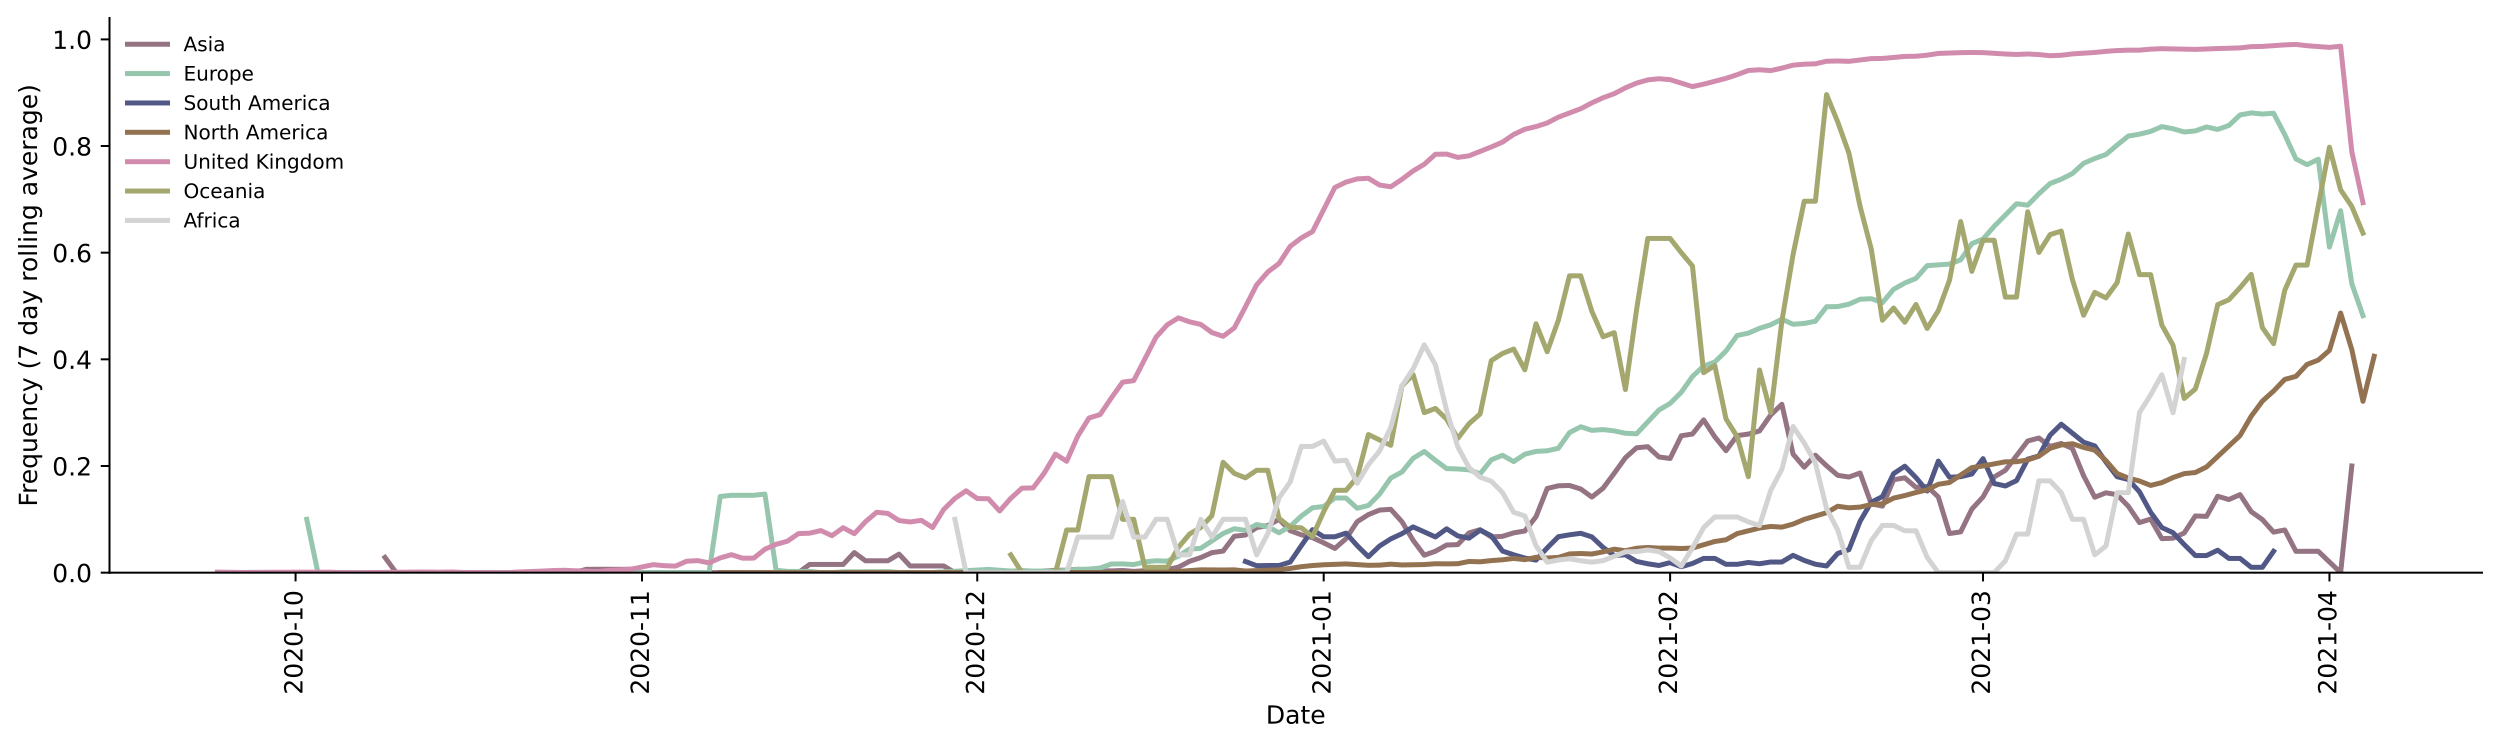 <?xml version="1.0" encoding="utf-8" standalone="no"?>
<!DOCTYPE svg PUBLIC "-//W3C//DTD SVG 1.1//EN"
  "http://www.w3.org/Graphics/SVG/1.1/DTD/svg11.dtd">
<!-- Created with matplotlib (https://matplotlib.org/) -->
<svg height="298.621pt" version="1.1" viewBox="0 0 999.581 298.621" width="999.581pt" xmlns="http://www.w3.org/2000/svg" xmlns:xlink="http://www.w3.org/1999/xlink">
 <defs>
  <style type="text/css">*{stroke-linecap:butt;stroke-linejoin:round;}</style>
 </defs>
 <g id="figure_1">
  <g id="patch_1">
   <path d="M 0 298.621 
L 999.581 298.621 
L 999.581 0 
L 0 0 
z
" style="fill:#ffffff;"/>
  </g>
  <g id="axes_1">
   <g id="patch_2">
    <path d="M 43.781 228.96 
L 992.381 228.96 
L 992.381 7.2 
L 43.781 7.2 
z
" style="fill:#ffffff;"/>
   </g>
   <g id="matplotlib.axis_1">
    <g id="xtick_1">
     <g id="line2d_1">
      <defs>
       <path d="M 0 0 
L 0 3.5 
" id="ma8a5563470" style="stroke:#000000;stroke-width:0.8;"/>
      </defs>
      <g>
       <use style="stroke:#000000;stroke-width:0.8;" x="118.177" xlink:href="#ma8a5563470" y="228.96"/>
      </g>
     </g>
     <g id="text_1">
      <!-- 2020-10 -->
      <g transform="translate(120.936 277.743)rotate(-90)scale(0.1 -0.1)">
       <defs>
        <path d="M 19.188 8.297 
L 53.609 8.297 
L 53.609 0 
L 7.328 0 
L 7.328 8.297 
Q 12.938 14.109 22.625 23.891 
Q 32.328 33.688 34.812 36.531 
Q 39.547 41.844 41.422 45.531 
Q 43.312 49.219 43.312 52.781 
Q 43.312 58.594 39.234 62.25 
Q 35.156 65.922 28.609 65.922 
Q 23.969 65.922 18.812 64.312 
Q 13.672 62.703 7.812 59.422 
L 7.812 69.391 
Q 13.766 71.781 18.938 73 
Q 24.125 74.219 28.422 74.219 
Q 39.75 74.219 46.484 68.547 
Q 53.219 62.891 53.219 53.422 
Q 53.219 48.922 51.531 44.891 
Q 49.859 40.875 45.406 35.406 
Q 44.188 33.984 37.641 27.219 
Q 31.109 20.453 19.188 8.297 
z
" id="DejaVuSans-50"/>
        <path d="M 31.781 66.406 
Q 24.172 66.406 20.328 58.906 
Q 16.5 51.422 16.5 36.375 
Q 16.5 21.391 20.328 13.891 
Q 24.172 6.391 31.781 6.391 
Q 39.453 6.391 43.281 13.891 
Q 47.125 21.391 47.125 36.375 
Q 47.125 51.422 43.281 58.906 
Q 39.453 66.406 31.781 66.406 
z
M 31.781 74.219 
Q 44.047 74.219 50.516 64.516 
Q 56.984 54.828 56.984 36.375 
Q 56.984 17.969 50.516 8.266 
Q 44.047 -1.422 31.781 -1.422 
Q 19.531 -1.422 13.062 8.266 
Q 6.594 17.969 6.594 36.375 
Q 6.594 54.828 13.062 64.516 
Q 19.531 74.219 31.781 74.219 
z
" id="DejaVuSans-48"/>
        <path d="M 4.891 31.391 
L 31.203 31.391 
L 31.203 23.391 
L 4.891 23.391 
z
" id="DejaVuSans-45"/>
        <path d="M 12.406 8.297 
L 28.516 8.297 
L 28.516 63.922 
L 10.984 60.406 
L 10.984 69.391 
L 28.422 72.906 
L 38.281 72.906 
L 38.281 8.297 
L 54.391 8.297 
L 54.391 0 
L 12.406 0 
z
" id="DejaVuSans-49"/>
       </defs>
       <use xlink:href="#DejaVuSans-50"/>
       <use x="63.623" xlink:href="#DejaVuSans-48"/>
       <use x="127.246" xlink:href="#DejaVuSans-50"/>
       <use x="190.869" xlink:href="#DejaVuSans-48"/>
       <use x="254.492" xlink:href="#DejaVuSans-45"/>
       <use x="290.576" xlink:href="#DejaVuSans-49"/>
       <use x="354.199" xlink:href="#DejaVuSans-48"/>
      </g>
     </g>
    </g>
    <g id="xtick_2">
     <g id="line2d_2">
      <g>
       <use style="stroke:#000000;stroke-width:0.8;" x="256.691" xlink:href="#ma8a5563470" y="228.96"/>
      </g>
     </g>
     <g id="text_2">
      <!-- 2020-11 -->
      <g transform="translate(259.451 277.743)rotate(-90)scale(0.1 -0.1)">
       <use xlink:href="#DejaVuSans-50"/>
       <use x="63.623" xlink:href="#DejaVuSans-48"/>
       <use x="127.246" xlink:href="#DejaVuSans-50"/>
       <use x="190.869" xlink:href="#DejaVuSans-48"/>
       <use x="254.492" xlink:href="#DejaVuSans-45"/>
       <use x="290.576" xlink:href="#DejaVuSans-49"/>
       <use x="354.199" xlink:href="#DejaVuSans-49"/>
      </g>
     </g>
    </g>
    <g id="xtick_3">
     <g id="line2d_3">
      <g>
       <use style="stroke:#000000;stroke-width:0.8;" x="390.737" xlink:href="#ma8a5563470" y="228.96"/>
      </g>
     </g>
     <g id="text_3">
      <!-- 2020-12 -->
      <g transform="translate(393.497 277.743)rotate(-90)scale(0.1 -0.1)">
       <use xlink:href="#DejaVuSans-50"/>
       <use x="63.623" xlink:href="#DejaVuSans-48"/>
       <use x="127.246" xlink:href="#DejaVuSans-50"/>
       <use x="190.869" xlink:href="#DejaVuSans-48"/>
       <use x="254.492" xlink:href="#DejaVuSans-45"/>
       <use x="290.576" xlink:href="#DejaVuSans-49"/>
       <use x="354.199" xlink:href="#DejaVuSans-50"/>
      </g>
     </g>
    </g>
    <g id="xtick_4">
     <g id="line2d_4">
      <g>
       <use style="stroke:#000000;stroke-width:0.8;" x="529.252" xlink:href="#ma8a5563470" y="228.96"/>
      </g>
     </g>
     <g id="text_4">
      <!-- 2021-01 -->
      <g transform="translate(532.011 277.743)rotate(-90)scale(0.1 -0.1)">
       <use xlink:href="#DejaVuSans-50"/>
       <use x="63.623" xlink:href="#DejaVuSans-48"/>
       <use x="127.246" xlink:href="#DejaVuSans-50"/>
       <use x="190.869" xlink:href="#DejaVuSans-49"/>
       <use x="254.492" xlink:href="#DejaVuSans-45"/>
       <use x="290.576" xlink:href="#DejaVuSans-48"/>
       <use x="354.199" xlink:href="#DejaVuSans-49"/>
      </g>
     </g>
    </g>
    <g id="xtick_5">
     <g id="line2d_5">
      <g>
       <use style="stroke:#000000;stroke-width:0.8;" x="667.766" xlink:href="#ma8a5563470" y="228.96"/>
      </g>
     </g>
     <g id="text_5">
      <!-- 2021-02 -->
      <g transform="translate(670.526 277.743)rotate(-90)scale(0.1 -0.1)">
       <use xlink:href="#DejaVuSans-50"/>
       <use x="63.623" xlink:href="#DejaVuSans-48"/>
       <use x="127.246" xlink:href="#DejaVuSans-50"/>
       <use x="190.869" xlink:href="#DejaVuSans-49"/>
       <use x="254.492" xlink:href="#DejaVuSans-45"/>
       <use x="290.576" xlink:href="#DejaVuSans-48"/>
       <use x="354.199" xlink:href="#DejaVuSans-50"/>
      </g>
     </g>
    </g>
    <g id="xtick_6">
     <g id="line2d_6">
      <g>
       <use style="stroke:#000000;stroke-width:0.8;" x="792.876" xlink:href="#ma8a5563470" y="228.96"/>
      </g>
     </g>
     <g id="text_6">
      <!-- 2021-03 -->
      <g transform="translate(795.635 277.743)rotate(-90)scale(0.1 -0.1)">
       <defs>
        <path d="M 40.578 39.312 
Q 47.656 37.797 51.625 33 
Q 55.609 28.219 55.609 21.188 
Q 55.609 10.406 48.188 4.484 
Q 40.766 -1.422 27.094 -1.422 
Q 22.516 -1.422 17.656 -0.516 
Q 12.797 0.391 7.625 2.203 
L 7.625 11.719 
Q 11.719 9.328 16.594 8.109 
Q 21.484 6.891 26.812 6.891 
Q 36.078 6.891 40.938 10.547 
Q 45.797 14.203 45.797 21.188 
Q 45.797 27.641 41.281 31.266 
Q 36.766 34.906 28.719 34.906 
L 20.219 34.906 
L 20.219 43.016 
L 29.109 43.016 
Q 36.375 43.016 40.234 45.922 
Q 44.094 48.828 44.094 54.297 
Q 44.094 59.906 40.109 62.906 
Q 36.141 65.922 28.719 65.922 
Q 24.656 65.922 20.016 65.031 
Q 15.375 64.156 9.812 62.312 
L 9.812 71.094 
Q 15.438 72.656 20.344 73.438 
Q 25.25 74.219 29.594 74.219 
Q 40.828 74.219 47.359 69.109 
Q 53.906 64.016 53.906 55.328 
Q 53.906 49.266 50.438 45.094 
Q 46.969 40.922 40.578 39.312 
z
" id="DejaVuSans-51"/>
       </defs>
       <use xlink:href="#DejaVuSans-50"/>
       <use x="63.623" xlink:href="#DejaVuSans-48"/>
       <use x="127.246" xlink:href="#DejaVuSans-50"/>
       <use x="190.869" xlink:href="#DejaVuSans-49"/>
       <use x="254.492" xlink:href="#DejaVuSans-45"/>
       <use x="290.576" xlink:href="#DejaVuSans-48"/>
       <use x="354.199" xlink:href="#DejaVuSans-51"/>
      </g>
     </g>
    </g>
    <g id="xtick_7">
     <g id="line2d_7">
      <g>
       <use style="stroke:#000000;stroke-width:0.8;" x="931.39" xlink:href="#ma8a5563470" y="228.96"/>
      </g>
     </g>
     <g id="text_7">
      <!-- 2021-04 -->
      <g transform="translate(934.15 277.743)rotate(-90)scale(0.1 -0.1)">
       <defs>
        <path d="M 37.797 64.312 
L 12.891 25.391 
L 37.797 25.391 
z
M 35.203 72.906 
L 47.609 72.906 
L 47.609 25.391 
L 58.016 25.391 
L 58.016 17.188 
L 47.609 17.188 
L 47.609 0 
L 37.797 0 
L 37.797 17.188 
L 4.891 17.188 
L 4.891 26.703 
z
" id="DejaVuSans-52"/>
       </defs>
       <use xlink:href="#DejaVuSans-50"/>
       <use x="63.623" xlink:href="#DejaVuSans-48"/>
       <use x="127.246" xlink:href="#DejaVuSans-50"/>
       <use x="190.869" xlink:href="#DejaVuSans-49"/>
       <use x="254.492" xlink:href="#DejaVuSans-45"/>
       <use x="290.576" xlink:href="#DejaVuSans-48"/>
       <use x="354.199" xlink:href="#DejaVuSans-52"/>
      </g>
     </g>
    </g>
    <g id="text_8">
     <!-- Date -->
     <g transform="translate(506.13 289.341)scale(0.1 -0.1)">
      <defs>
       <path d="M 19.672 64.797 
L 19.672 8.109 
L 31.594 8.109 
Q 46.688 8.109 53.688 14.938 
Q 60.688 21.781 60.688 36.531 
Q 60.688 51.172 53.688 57.984 
Q 46.688 64.797 31.594 64.797 
z
M 9.812 72.906 
L 30.078 72.906 
Q 51.266 72.906 61.172 64.094 
Q 71.094 55.281 71.094 36.531 
Q 71.094 17.672 61.125 8.828 
Q 51.172 0 30.078 0 
L 9.812 0 
z
" id="DejaVuSans-68"/>
       <path d="M 34.281 27.484 
Q 23.391 27.484 19.188 25 
Q 14.984 22.516 14.984 16.5 
Q 14.984 11.719 18.141 8.906 
Q 21.297 6.109 26.703 6.109 
Q 34.188 6.109 38.703 11.406 
Q 43.219 16.703 43.219 25.484 
L 43.219 27.484 
z
M 52.203 31.203 
L 52.203 0 
L 43.219 0 
L 43.219 8.297 
Q 40.141 3.328 35.547 0.953 
Q 30.953 -1.422 24.312 -1.422 
Q 15.922 -1.422 10.953 3.297 
Q 6 8.016 6 15.922 
Q 6 25.141 12.172 29.828 
Q 18.359 34.516 30.609 34.516 
L 43.219 34.516 
L 43.219 35.406 
Q 43.219 41.609 39.141 45 
Q 35.062 48.391 27.688 48.391 
Q 23 48.391 18.547 47.266 
Q 14.109 46.141 10.016 43.891 
L 10.016 52.203 
Q 14.938 54.109 19.578 55.047 
Q 24.219 56 28.609 56 
Q 40.484 56 46.344 49.844 
Q 52.203 43.703 52.203 31.203 
z
" id="DejaVuSans-97"/>
       <path d="M 18.312 70.219 
L 18.312 54.688 
L 36.812 54.688 
L 36.812 47.703 
L 18.312 47.703 
L 18.312 18.016 
Q 18.312 11.328 20.141 9.422 
Q 21.969 7.516 27.594 7.516 
L 36.812 7.516 
L 36.812 0 
L 27.594 0 
Q 17.188 0 13.234 3.875 
Q 9.281 7.766 9.281 18.016 
L 9.281 47.703 
L 2.688 47.703 
L 2.688 54.688 
L 9.281 54.688 
L 9.281 70.219 
z
" id="DejaVuSans-116"/>
       <path d="M 56.203 29.594 
L 56.203 25.203 
L 14.891 25.203 
Q 15.484 15.922 20.484 11.062 
Q 25.484 6.203 34.422 6.203 
Q 39.594 6.203 44.453 7.469 
Q 49.312 8.734 54.109 11.281 
L 54.109 2.781 
Q 49.266 0.734 44.188 -0.344 
Q 39.109 -1.422 33.891 -1.422 
Q 20.797 -1.422 13.156 6.188 
Q 5.516 13.812 5.516 26.812 
Q 5.516 40.234 12.766 48.109 
Q 20.016 56 32.328 56 
Q 43.359 56 49.781 48.891 
Q 56.203 41.797 56.203 29.594 
z
M 47.219 32.234 
Q 47.125 39.594 43.094 43.984 
Q 39.062 48.391 32.422 48.391 
Q 24.906 48.391 20.391 44.141 
Q 15.875 39.891 15.188 32.172 
z
" id="DejaVuSans-101"/>
      </defs>
      <use xlink:href="#DejaVuSans-68"/>
      <use x="77.002" xlink:href="#DejaVuSans-97"/>
      <use x="138.281" xlink:href="#DejaVuSans-116"/>
      <use x="177.49" xlink:href="#DejaVuSans-101"/>
     </g>
    </g>
   </g>
   <g id="matplotlib.axis_2">
    <g id="ytick_1">
     <g id="line2d_8">
      <defs>
       <path d="M 0 0 
L -3.5 0 
" id="md18bfffd94" style="stroke:#000000;stroke-width:0.8;"/>
      </defs>
      <g>
       <use style="stroke:#000000;stroke-width:0.8;" x="43.781" xlink:href="#md18bfffd94" y="228.96"/>
      </g>
     </g>
     <g id="text_9">
      <!-- 0.0 -->
      <g transform="translate(20.878 232.759)scale(0.1 -0.1)">
       <defs>
        <path d="M 10.688 12.406 
L 21 12.406 
L 21 0 
L 10.688 0 
z
" id="DejaVuSans-46"/>
       </defs>
       <use xlink:href="#DejaVuSans-48"/>
       <use x="63.623" xlink:href="#DejaVuSans-46"/>
       <use x="95.41" xlink:href="#DejaVuSans-48"/>
      </g>
     </g>
    </g>
    <g id="ytick_2">
     <g id="line2d_9">
      <g>
       <use style="stroke:#000000;stroke-width:0.8;" x="43.781" xlink:href="#md18bfffd94" y="186.316"/>
      </g>
     </g>
     <g id="text_10">
      <!-- 0.2 -->
      <g transform="translate(20.878 190.115)scale(0.1 -0.1)">
       <use xlink:href="#DejaVuSans-48"/>
       <use x="63.623" xlink:href="#DejaVuSans-46"/>
       <use x="95.41" xlink:href="#DejaVuSans-50"/>
      </g>
     </g>
    </g>
    <g id="ytick_3">
     <g id="line2d_10">
      <g>
       <use style="stroke:#000000;stroke-width:0.8;" x="43.781" xlink:href="#md18bfffd94" y="143.672"/>
      </g>
     </g>
     <g id="text_11">
      <!-- 0.4 -->
      <g transform="translate(20.878 147.471)scale(0.1 -0.1)">
       <use xlink:href="#DejaVuSans-48"/>
       <use x="63.623" xlink:href="#DejaVuSans-46"/>
       <use x="95.41" xlink:href="#DejaVuSans-52"/>
      </g>
     </g>
    </g>
    <g id="ytick_4">
     <g id="line2d_11">
      <g>
       <use style="stroke:#000000;stroke-width:0.8;" x="43.781" xlink:href="#md18bfffd94" y="101.028"/>
      </g>
     </g>
     <g id="text_12">
      <!-- 0.6 -->
      <g transform="translate(20.878 104.828)scale(0.1 -0.1)">
       <defs>
        <path d="M 33.016 40.375 
Q 26.375 40.375 22.484 35.828 
Q 18.609 31.297 18.609 23.391 
Q 18.609 15.531 22.484 10.953 
Q 26.375 6.391 33.016 6.391 
Q 39.656 6.391 43.531 10.953 
Q 47.406 15.531 47.406 23.391 
Q 47.406 31.297 43.531 35.828 
Q 39.656 40.375 33.016 40.375 
z
M 52.594 71.297 
L 52.594 62.312 
Q 48.875 64.062 45.094 64.984 
Q 41.312 65.922 37.594 65.922 
Q 27.828 65.922 22.672 59.328 
Q 17.531 52.734 16.797 39.406 
Q 19.672 43.656 24.016 45.922 
Q 28.375 48.188 33.594 48.188 
Q 44.578 48.188 50.953 41.516 
Q 57.328 34.859 57.328 23.391 
Q 57.328 12.156 50.688 5.359 
Q 44.047 -1.422 33.016 -1.422 
Q 20.359 -1.422 13.672 8.266 
Q 6.984 17.969 6.984 36.375 
Q 6.984 53.656 15.188 63.938 
Q 23.391 74.219 37.203 74.219 
Q 40.922 74.219 44.703 73.484 
Q 48.484 72.75 52.594 71.297 
z
" id="DejaVuSans-54"/>
       </defs>
       <use xlink:href="#DejaVuSans-48"/>
       <use x="63.623" xlink:href="#DejaVuSans-46"/>
       <use x="95.41" xlink:href="#DejaVuSans-54"/>
      </g>
     </g>
    </g>
    <g id="ytick_5">
     <g id="line2d_12">
      <g>
       <use style="stroke:#000000;stroke-width:0.8;" x="43.781" xlink:href="#md18bfffd94" y="58.384"/>
      </g>
     </g>
     <g id="text_13">
      <!-- 0.8 -->
      <g transform="translate(20.878 62.184)scale(0.1 -0.1)">
       <defs>
        <path d="M 31.781 34.625 
Q 24.75 34.625 20.719 30.859 
Q 16.703 27.094 16.703 20.516 
Q 16.703 13.922 20.719 10.156 
Q 24.75 6.391 31.781 6.391 
Q 38.812 6.391 42.859 10.172 
Q 46.922 13.969 46.922 20.516 
Q 46.922 27.094 42.891 30.859 
Q 38.875 34.625 31.781 34.625 
z
M 21.922 38.812 
Q 15.578 40.375 12.031 44.719 
Q 8.5 49.078 8.5 55.328 
Q 8.5 64.062 14.719 69.141 
Q 20.953 74.219 31.781 74.219 
Q 42.672 74.219 48.875 69.141 
Q 55.078 64.062 55.078 55.328 
Q 55.078 49.078 51.531 44.719 
Q 48 40.375 41.703 38.812 
Q 48.828 37.156 52.797 32.312 
Q 56.781 27.484 56.781 20.516 
Q 56.781 9.906 50.312 4.234 
Q 43.844 -1.422 31.781 -1.422 
Q 19.734 -1.422 13.25 4.234 
Q 6.781 9.906 6.781 20.516 
Q 6.781 27.484 10.781 32.312 
Q 14.797 37.156 21.922 38.812 
z
M 18.312 54.391 
Q 18.312 48.734 21.844 45.562 
Q 25.391 42.391 31.781 42.391 
Q 38.141 42.391 41.719 45.562 
Q 45.312 48.734 45.312 54.391 
Q 45.312 60.062 41.719 63.234 
Q 38.141 66.406 31.781 66.406 
Q 25.391 66.406 21.844 63.234 
Q 18.312 60.062 18.312 54.391 
z
" id="DejaVuSans-56"/>
       </defs>
       <use xlink:href="#DejaVuSans-48"/>
       <use x="63.623" xlink:href="#DejaVuSans-46"/>
       <use x="95.41" xlink:href="#DejaVuSans-56"/>
      </g>
     </g>
    </g>
    <g id="ytick_6">
     <g id="line2d_13">
      <g>
       <use style="stroke:#000000;stroke-width:0.8;" x="43.781" xlink:href="#md18bfffd94" y="15.741"/>
      </g>
     </g>
     <g id="text_14">
      <!-- 1.0 -->
      <g transform="translate(20.878 19.54)scale(0.1 -0.1)">
       <use xlink:href="#DejaVuSans-49"/>
       <use x="63.623" xlink:href="#DejaVuSans-46"/>
       <use x="95.41" xlink:href="#DejaVuSans-48"/>
      </g>
     </g>
    </g>
    <g id="text_15">
     <!-- Frequency (7 day rolling average) -->
     <g transform="translate(14.798 202.529)rotate(-90)scale(0.1 -0.1)">
      <defs>
       <path d="M 9.812 72.906 
L 51.703 72.906 
L 51.703 64.594 
L 19.672 64.594 
L 19.672 43.109 
L 48.578 43.109 
L 48.578 34.812 
L 19.672 34.812 
L 19.672 0 
L 9.812 0 
z
" id="DejaVuSans-70"/>
       <path d="M 41.109 46.297 
Q 39.594 47.172 37.812 47.578 
Q 36.031 48 33.891 48 
Q 26.266 48 22.188 43.047 
Q 18.109 38.094 18.109 28.812 
L 18.109 0 
L 9.078 0 
L 9.078 54.688 
L 18.109 54.688 
L 18.109 46.188 
Q 20.953 51.172 25.484 53.578 
Q 30.031 56 36.531 56 
Q 37.453 56 38.578 55.875 
Q 39.703 55.766 41.062 55.516 
z
" id="DejaVuSans-114"/>
       <path d="M 14.797 27.297 
Q 14.797 17.391 18.875 11.75 
Q 22.953 6.109 30.078 6.109 
Q 37.203 6.109 41.297 11.75 
Q 45.406 17.391 45.406 27.297 
Q 45.406 37.203 41.297 42.844 
Q 37.203 48.484 30.078 48.484 
Q 22.953 48.484 18.875 42.844 
Q 14.797 37.203 14.797 27.297 
z
M 45.406 8.203 
Q 42.578 3.328 38.25 0.953 
Q 33.938 -1.422 27.875 -1.422 
Q 17.969 -1.422 11.734 6.484 
Q 5.516 14.406 5.516 27.297 
Q 5.516 40.188 11.734 48.094 
Q 17.969 56 27.875 56 
Q 33.938 56 38.25 53.625 
Q 42.578 51.266 45.406 46.391 
L 45.406 54.688 
L 54.391 54.688 
L 54.391 -20.797 
L 45.406 -20.797 
z
" id="DejaVuSans-113"/>
       <path d="M 8.5 21.578 
L 8.5 54.688 
L 17.484 54.688 
L 17.484 21.922 
Q 17.484 14.156 20.5 10.266 
Q 23.531 6.391 29.594 6.391 
Q 36.859 6.391 41.078 11.031 
Q 45.312 15.672 45.312 23.688 
L 45.312 54.688 
L 54.297 54.688 
L 54.297 0 
L 45.312 0 
L 45.312 8.406 
Q 42.047 3.422 37.719 1 
Q 33.406 -1.422 27.688 -1.422 
Q 18.266 -1.422 13.375 4.438 
Q 8.5 10.297 8.5 21.578 
z
M 31.109 56 
z
" id="DejaVuSans-117"/>
       <path d="M 54.891 33.016 
L 54.891 0 
L 45.906 0 
L 45.906 32.719 
Q 45.906 40.484 42.875 44.328 
Q 39.844 48.188 33.797 48.188 
Q 26.516 48.188 22.312 43.547 
Q 18.109 38.922 18.109 30.906 
L 18.109 0 
L 9.078 0 
L 9.078 54.688 
L 18.109 54.688 
L 18.109 46.188 
Q 21.344 51.125 25.703 53.562 
Q 30.078 56 35.797 56 
Q 45.219 56 50.047 50.172 
Q 54.891 44.344 54.891 33.016 
z
" id="DejaVuSans-110"/>
       <path d="M 48.781 52.594 
L 48.781 44.188 
Q 44.969 46.297 41.141 47.344 
Q 37.312 48.391 33.406 48.391 
Q 24.656 48.391 19.812 42.844 
Q 14.984 37.312 14.984 27.297 
Q 14.984 17.281 19.812 11.734 
Q 24.656 6.203 33.406 6.203 
Q 37.312 6.203 41.141 7.25 
Q 44.969 8.297 48.781 10.406 
L 48.781 2.094 
Q 45.016 0.344 40.984 -0.531 
Q 36.969 -1.422 32.422 -1.422 
Q 20.062 -1.422 12.781 6.344 
Q 5.516 14.109 5.516 27.297 
Q 5.516 40.672 12.859 48.328 
Q 20.219 56 33.016 56 
Q 37.156 56 41.109 55.141 
Q 45.062 54.297 48.781 52.594 
z
" id="DejaVuSans-99"/>
       <path d="M 32.172 -5.078 
Q 28.375 -14.844 24.75 -17.812 
Q 21.141 -20.797 15.094 -20.797 
L 7.906 -20.797 
L 7.906 -13.281 
L 13.188 -13.281 
Q 16.891 -13.281 18.938 -11.516 
Q 21 -9.766 23.484 -3.219 
L 25.094 0.875 
L 2.984 54.688 
L 12.5 54.688 
L 29.594 11.922 
L 46.688 54.688 
L 56.203 54.688 
z
" id="DejaVuSans-121"/>
       <path id="DejaVuSans-32"/>
       <path d="M 31 75.875 
Q 24.469 64.656 21.281 53.656 
Q 18.109 42.672 18.109 31.391 
Q 18.109 20.125 21.312 9.062 
Q 24.516 -2 31 -13.188 
L 23.188 -13.188 
Q 15.875 -1.703 12.234 9.375 
Q 8.594 20.453 8.594 31.391 
Q 8.594 42.281 12.203 53.312 
Q 15.828 64.359 23.188 75.875 
z
" id="DejaVuSans-40"/>
       <path d="M 8.203 72.906 
L 55.078 72.906 
L 55.078 68.703 
L 28.609 0 
L 18.312 0 
L 43.219 64.594 
L 8.203 64.594 
z
" id="DejaVuSans-55"/>
       <path d="M 45.406 46.391 
L 45.406 75.984 
L 54.391 75.984 
L 54.391 0 
L 45.406 0 
L 45.406 8.203 
Q 42.578 3.328 38.25 0.953 
Q 33.938 -1.422 27.875 -1.422 
Q 17.969 -1.422 11.734 6.484 
Q 5.516 14.406 5.516 27.297 
Q 5.516 40.188 11.734 48.094 
Q 17.969 56 27.875 56 
Q 33.938 56 38.25 53.625 
Q 42.578 51.266 45.406 46.391 
z
M 14.797 27.297 
Q 14.797 17.391 18.875 11.75 
Q 22.953 6.109 30.078 6.109 
Q 37.203 6.109 41.297 11.75 
Q 45.406 17.391 45.406 27.297 
Q 45.406 37.203 41.297 42.844 
Q 37.203 48.484 30.078 48.484 
Q 22.953 48.484 18.875 42.844 
Q 14.797 37.203 14.797 27.297 
z
" id="DejaVuSans-100"/>
       <path d="M 30.609 48.391 
Q 23.391 48.391 19.188 42.75 
Q 14.984 37.109 14.984 27.297 
Q 14.984 17.484 19.156 11.844 
Q 23.344 6.203 30.609 6.203 
Q 37.797 6.203 41.984 11.859 
Q 46.188 17.531 46.188 27.297 
Q 46.188 37.016 41.984 42.703 
Q 37.797 48.391 30.609 48.391 
z
M 30.609 56 
Q 42.328 56 49.016 48.375 
Q 55.719 40.766 55.719 27.297 
Q 55.719 13.875 49.016 6.219 
Q 42.328 -1.422 30.609 -1.422 
Q 18.844 -1.422 12.172 6.219 
Q 5.516 13.875 5.516 27.297 
Q 5.516 40.766 12.172 48.375 
Q 18.844 56 30.609 56 
z
" id="DejaVuSans-111"/>
       <path d="M 9.422 75.984 
L 18.406 75.984 
L 18.406 0 
L 9.422 0 
z
" id="DejaVuSans-108"/>
       <path d="M 9.422 54.688 
L 18.406 54.688 
L 18.406 0 
L 9.422 0 
z
M 9.422 75.984 
L 18.406 75.984 
L 18.406 64.594 
L 9.422 64.594 
z
" id="DejaVuSans-105"/>
       <path d="M 45.406 27.984 
Q 45.406 37.75 41.375 43.109 
Q 37.359 48.484 30.078 48.484 
Q 22.859 48.484 18.828 43.109 
Q 14.797 37.75 14.797 27.984 
Q 14.797 18.266 18.828 12.891 
Q 22.859 7.516 30.078 7.516 
Q 37.359 7.516 41.375 12.891 
Q 45.406 18.266 45.406 27.984 
z
M 54.391 6.781 
Q 54.391 -7.172 48.188 -13.984 
Q 42 -20.797 29.203 -20.797 
Q 24.469 -20.797 20.266 -20.094 
Q 16.062 -19.391 12.109 -17.922 
L 12.109 -9.188 
Q 16.062 -11.328 19.922 -12.344 
Q 23.781 -13.375 27.781 -13.375 
Q 36.625 -13.375 41.016 -8.766 
Q 45.406 -4.156 45.406 5.172 
L 45.406 9.625 
Q 42.625 4.781 38.281 2.391 
Q 33.938 0 27.875 0 
Q 17.828 0 11.672 7.656 
Q 5.516 15.328 5.516 27.984 
Q 5.516 40.672 11.672 48.328 
Q 17.828 56 27.875 56 
Q 33.938 56 38.281 53.609 
Q 42.625 51.219 45.406 46.391 
L 45.406 54.688 
L 54.391 54.688 
z
" id="DejaVuSans-103"/>
       <path d="M 2.984 54.688 
L 12.5 54.688 
L 29.594 8.797 
L 46.688 54.688 
L 56.203 54.688 
L 35.688 0 
L 23.484 0 
z
" id="DejaVuSans-118"/>
       <path d="M 8.016 75.875 
L 15.828 75.875 
Q 23.141 64.359 26.781 53.312 
Q 30.422 42.281 30.422 31.391 
Q 30.422 20.453 26.781 9.375 
Q 23.141 -1.703 15.828 -13.188 
L 8.016 -13.188 
Q 14.5 -2 17.703 9.062 
Q 20.906 20.125 20.906 31.391 
Q 20.906 42.672 17.703 53.656 
Q 14.5 64.656 8.016 75.875 
z
" id="DejaVuSans-41"/>
      </defs>
      <use xlink:href="#DejaVuSans-70"/>
      <use x="50.27" xlink:href="#DejaVuSans-114"/>
      <use x="89.133" xlink:href="#DejaVuSans-101"/>
      <use x="150.656" xlink:href="#DejaVuSans-113"/>
      <use x="214.133" xlink:href="#DejaVuSans-117"/>
      <use x="277.512" xlink:href="#DejaVuSans-101"/>
      <use x="339.035" xlink:href="#DejaVuSans-110"/>
      <use x="402.414" xlink:href="#DejaVuSans-99"/>
      <use x="457.395" xlink:href="#DejaVuSans-121"/>
      <use x="516.574" xlink:href="#DejaVuSans-32"/>
      <use x="548.361" xlink:href="#DejaVuSans-40"/>
      <use x="587.375" xlink:href="#DejaVuSans-55"/>
      <use x="650.998" xlink:href="#DejaVuSans-32"/>
      <use x="682.785" xlink:href="#DejaVuSans-100"/>
      <use x="746.262" xlink:href="#DejaVuSans-97"/>
      <use x="807.541" xlink:href="#DejaVuSans-121"/>
      <use x="866.721" xlink:href="#DejaVuSans-32"/>
      <use x="898.508" xlink:href="#DejaVuSans-114"/>
      <use x="937.371" xlink:href="#DejaVuSans-111"/>
      <use x="998.553" xlink:href="#DejaVuSans-108"/>
      <use x="1026.336" xlink:href="#DejaVuSans-108"/>
      <use x="1054.119" xlink:href="#DejaVuSans-105"/>
      <use x="1081.902" xlink:href="#DejaVuSans-110"/>
      <use x="1145.281" xlink:href="#DejaVuSans-103"/>
      <use x="1208.758" xlink:href="#DejaVuSans-32"/>
      <use x="1240.545" xlink:href="#DejaVuSans-97"/>
      <use x="1301.824" xlink:href="#DejaVuSans-118"/>
      <use x="1361.004" xlink:href="#DejaVuSans-101"/>
      <use x="1422.527" xlink:href="#DejaVuSans-114"/>
      <use x="1463.641" xlink:href="#DejaVuSans-97"/>
      <use x="1524.92" xlink:href="#DejaVuSans-103"/>
      <use x="1588.396" xlink:href="#DejaVuSans-101"/>
      <use x="1649.92" xlink:href="#DejaVuSans-41"/>
     </g>
    </g>
   </g>
   <g id="line2d_14">
    <path clip-path="url(#p0c4a3f16a2)" d="M 153.923 222.868 
L 158.391 228.96 
L 229.882 228.96 
L 234.35 227.627 
L 252.223 227.627 
L 256.691 228.96 
L 319.246 228.96 
L 323.714 225.68 
L 337.119 225.68 
L 341.587 220.941 
L 346.055 224.222 
L 354.992 224.222 
L 359.46 221.557 
L 363.928 226.295 
L 377.333 226.295 
L 381.801 228.96 
L 386.269 228.96 
L 390.737 228.718 
L 413.078 228.627 
L 417.547 228.408 
L 422.015 227.998 
L 426.483 227.998 
L 430.951 227.621 
L 435.419 227.954 
L 439.888 228.173 
L 444.356 228.255 
L 448.824 228.078 
L 453.292 228.455 
L 457.76 228.183 
L 462.229 227.66 
L 466.697 227.715 
L 471.165 226.77 
L 475.633 224.437 
L 480.102 222.94 
L 484.57 220.965 
L 489.038 220.336 
L 493.506 214.418 
L 497.974 213.92 
L 502.443 210.952 
L 506.911 210.151 
L 511.379 207.638 
L 515.847 212.188 
L 520.315 213.825 
L 524.784 214.977 
L 529.252 217.04 
L 533.72 219.282 
L 538.188 215.375 
L 542.656 208.589 
L 547.125 205.755 
L 551.593 203.951 
L 556.061 203.638 
L 560.529 208.576 
L 564.997 216.01 
L 569.466 221.991 
L 573.934 220.395 
L 578.402 217.91 
L 582.87 217.751 
L 587.338 213.079 
L 591.807 211.784 
L 596.275 214.692 
L 600.743 214.441 
L 605.211 213.059 
L 609.679 212.313 
L 614.148 206.582 
L 618.616 195.321 
L 623.084 194.232 
L 627.552 194.116 
L 632.02 195.52 
L 636.489 198.731 
L 640.957 195.202 
L 645.425 189.227 
L 649.893 183.013 
L 654.362 179.044 
L 658.83 178.598 
L 663.298 182.712 
L 667.766 183.312 
L 672.234 174.228 
L 676.703 173.536 
L 681.171 167.887 
L 685.639 174.669 
L 690.107 180.188 
L 694.575 174.172 
L 699.044 173.551 
L 703.512 172.309 
L 707.98 165.936 
L 712.448 161.647 
L 716.916 181.563 
L 721.385 186.794 
L 725.853 182.011 
L 730.321 186.234 
L 734.789 190.048 
L 739.257 190.736 
L 743.726 189.127 
L 748.194 201.453 
L 752.662 202.36 
L 757.13 191.829 
L 761.598 191.055 
L 766.067 194.868 
L 770.535 194.445 
L 775.003 198.723 
L 779.471 213.329 
L 783.939 212.663 
L 788.408 203.543 
L 792.876 198.697 
L 797.344 190.703 
L 801.812 188.048 
L 810.749 176.315 
L 815.217 175.137 
L 819.685 178.457 
L 824.153 177.323 
L 828.622 179.355 
L 833.09 190.212 
L 837.558 198.814 
L 842.026 197.027 
L 846.494 197.816 
L 850.963 202.401 
L 855.431 208.961 
L 859.899 207.534 
L 864.367 215.361 
L 868.835 215.192 
L 873.304 213.12 
L 877.772 206.297 
L 882.24 206.461 
L 886.708 198.409 
L 891.176 199.736 
L 895.645 197.767 
L 900.113 204.59 
L 904.581 207.749 
L 909.049 212.755 
L 913.517 211.902 
L 917.986 220.431 
L 926.922 220.431 
L 935.858 228.96 
L 940.327 186.316 
L 940.327 186.316 
" style="fill:none;stroke:#947383;stroke-linecap:square;stroke-width:2;"/>
   </g>
   <g id="line2d_15">
    <path clip-path="url(#p0c4a3f16a2)" d="M 122.645 207.638 
L 127.113 228.96 
L 283.5 228.96 
L 287.969 198.5 
L 292.437 198.034 
L 301.373 198.034 
L 305.841 197.541 
L 310.31 228.001 
L 314.778 228.467 
L 323.714 228.467 
L 328.183 228.96 
L 332.651 228.96 
L 337.119 228.627 
L 354.992 228.561 
L 359.46 228.894 
L 372.865 228.894 
L 395.206 227.683 
L 404.142 228.317 
L 408.61 228.123 
L 413.078 228.313 
L 422.015 228.382 
L 430.951 227.666 
L 435.419 227.539 
L 439.888 227.113 
L 444.356 225.5 
L 448.824 225.462 
L 453.292 225.734 
L 457.76 224.683 
L 462.229 224.197 
L 466.697 224.373 
L 471.165 222.346 
L 475.633 219.539 
L 480.102 219.241 
L 489.038 213.31 
L 493.506 211.405 
L 497.974 212.074 
L 502.443 209.716 
L 506.911 210.621 
L 511.379 213.018 
L 515.847 210.473 
L 520.315 206.328 
L 524.784 203.025 
L 529.252 202.513 
L 533.72 199.09 
L 538.188 199.149 
L 542.656 203.213 
L 547.125 202.113 
L 551.593 197.566 
L 556.061 191.146 
L 560.529 188.722 
L 564.997 183.265 
L 569.466 180.512 
L 573.934 184.038 
L 578.402 187.357 
L 582.87 187.509 
L 587.338 187.847 
L 591.807 189.454 
L 596.275 183.844 
L 600.743 182.031 
L 605.211 184.557 
L 609.679 181.61 
L 614.148 180.483 
L 618.616 180.242 
L 623.084 179.238 
L 627.552 172.968 
L 632.02 170.633 
L 636.489 172.072 
L 640.957 171.763 
L 645.425 172.279 
L 649.893 173.242 
L 654.362 173.438 
L 663.298 163.94 
L 667.766 161.295 
L 672.234 156.846 
L 676.703 150.499 
L 681.171 146.375 
L 685.639 144.747 
L 690.107 140.325 
L 694.575 134.149 
L 699.044 133.186 
L 703.512 131.273 
L 707.98 129.868 
L 712.448 127.603 
L 716.916 129.653 
L 721.385 129.321 
L 725.853 128.439 
L 730.321 122.644 
L 734.789 122.573 
L 739.257 121.621 
L 743.726 119.637 
L 748.194 119.431 
L 752.662 120.996 
L 757.13 115.668 
L 761.598 113.16 
L 766.067 111.307 
L 770.535 106.213 
L 779.471 105.584 
L 783.939 103.889 
L 788.408 97.413 
L 792.876 95.571 
L 797.344 90.486 
L 806.28 81.463 
L 810.749 82.027 
L 815.217 77.462 
L 819.685 73.378 
L 824.153 71.64 
L 828.622 69.369 
L 833.09 65.297 
L 837.558 63.375 
L 842.026 61.784 
L 846.494 57.986 
L 850.963 54.392 
L 855.431 53.641 
L 859.899 52.537 
L 864.367 50.623 
L 868.835 51.47 
L 873.304 52.768 
L 877.772 52.336 
L 882.24 50.754 
L 886.708 51.761 
L 891.176 50.158 
L 895.645 45.959 
L 900.113 45.143 
L 904.581 45.599 
L 909.049 45.284 
L 913.517 53.819 
L 917.986 63.558 
L 922.454 65.829 
L 926.922 63.676 
L 931.39 98.794 
L 935.858 84.256 
L 940.327 113.434 
L 944.795 126.227 
L 944.795 126.227 
" style="fill:none;stroke:#96c6ad;stroke-linecap:square;stroke-width:2;"/>
   </g>
   <g id="line2d_16">
    <path clip-path="url(#p0c4a3f16a2)" d="M 497.974 224.496 
L 502.443 226.179 
L 506.911 226.117 
L 511.379 226.117 
L 515.847 224.741 
L 520.315 218.181 
L 524.784 211.784 
L 529.252 214.627 
L 533.72 214.627 
L 538.188 213.16 
L 542.656 218.179 
L 547.125 222.577 
L 551.593 218.312 
L 556.061 215.469 
L 560.529 213.392 
L 564.997 210.669 
L 569.466 212.668 
L 573.934 214.688 
L 578.402 211.439 
L 582.87 214.279 
L 587.338 215.177 
L 591.807 211.978 
L 596.275 214.223 
L 600.743 220.315 
L 605.211 221.819 
L 609.679 223.122 
L 614.148 223.951 
L 618.616 219.078 
L 623.084 214.589 
L 627.552 213.832 
L 632.02 213.231 
L 636.489 214.673 
L 640.957 218.858 
L 645.425 222.129 
L 649.893 221.821 
L 654.362 224.487 
L 658.83 225.414 
L 663.298 226.101 
L 667.766 224.951 
L 672.234 226.591 
L 676.703 225.299 
L 681.171 223.268 
L 685.639 223.268 
L 690.107 225.637 
L 694.575 225.637 
L 699.044 224.899 
L 703.512 225.406 
L 707.98 224.707 
L 712.448 224.707 
L 716.916 222.042 
L 721.385 224.073 
L 725.853 225.596 
L 730.321 226.295 
L 734.789 221.278 
L 739.257 219.783 
L 743.726 208.411 
L 748.194 200.796 
L 752.662 198.552 
L 757.13 189.354 
L 761.598 186.407 
L 766.067 190.956 
L 770.535 196.326 
L 775.003 184.356 
L 779.471 190.817 
L 783.939 190.595 
L 788.408 189.521 
L 792.876 183.389 
L 797.344 193.339 
L 801.812 194.308 
L 806.28 192.161 
L 810.749 183.599 
L 815.217 182.284 
L 819.685 174.006 
L 824.153 169.612 
L 828.622 173.206 
L 833.09 176.805 
L 837.558 178.296 
L 842.026 184.746 
L 846.494 190.594 
L 850.963 191.738 
L 855.431 196.638 
L 859.899 204.839 
L 864.367 210.931 
L 868.835 212.981 
L 873.304 217.72 
L 877.772 222.126 
L 882.24 222.126 
L 886.708 219.994 
L 891.176 223.274 
L 895.645 223.274 
L 900.113 226.828 
L 904.581 226.828 
L 909.049 220.431 
" style="fill:none;stroke:#525886;stroke-linecap:square;stroke-width:2;"/>
   </g>
   <g id="line2d_17">
    <path clip-path="url(#p0c4a3f16a2)" d="M 287.969 228.913 
L 301.373 228.96 
L 448.824 228.892 
L 466.697 228.589 
L 471.165 228.47 
L 480.102 227.833 
L 489.038 227.901 
L 493.506 227.84 
L 497.974 228.317 
L 511.379 227.838 
L 515.847 227.264 
L 520.315 226.577 
L 524.784 226.122 
L 529.252 225.811 
L 538.188 225.474 
L 547.125 226.026 
L 551.593 225.961 
L 556.061 225.574 
L 560.529 225.887 
L 569.466 225.724 
L 573.934 225.399 
L 578.402 225.455 
L 582.87 225.386 
L 587.338 224.497 
L 591.807 224.623 
L 596.275 224.144 
L 600.743 223.815 
L 605.211 223.27 
L 609.679 223.768 
L 614.148 222.827 
L 618.616 223.097 
L 623.084 222.867 
L 627.552 221.478 
L 632.02 221.317 
L 636.489 221.508 
L 640.957 220.66 
L 645.425 219.578 
L 649.893 220.198 
L 654.362 219.204 
L 658.83 218.892 
L 663.298 219.142 
L 667.766 219.138 
L 672.234 219.311 
L 676.703 219.116 
L 685.639 216.497 
L 690.107 215.825 
L 694.575 213.348 
L 703.512 211.132 
L 707.98 210.495 
L 712.448 210.768 
L 716.916 209.547 
L 721.385 207.655 
L 730.321 204.984 
L 734.789 202.418 
L 739.257 203.037 
L 743.726 202.753 
L 748.194 201.727 
L 752.662 201.435 
L 757.13 199.156 
L 761.598 198.137 
L 766.067 196.913 
L 770.535 195.841 
L 775.003 193.633 
L 779.471 192.919 
L 788.408 186.954 
L 792.876 186.308 
L 801.812 184.645 
L 806.28 184.615 
L 810.749 183.905 
L 815.217 182.392 
L 819.685 179.255 
L 824.153 177.899 
L 828.622 177.403 
L 833.09 178.916 
L 837.558 180.003 
L 842.026 184.175 
L 846.494 189.32 
L 850.963 191.131 
L 855.431 192.314 
L 859.899 194.08 
L 864.367 192.976 
L 868.835 190.944 
L 873.304 189.382 
L 877.772 188.922 
L 882.24 186.708 
L 895.645 174.139 
L 900.113 166.404 
L 904.581 160.362 
L 909.049 156.34 
L 913.517 151.695 
L 917.986 150.499 
L 922.454 145.704 
L 926.922 143.977 
L 931.39 140.076 
L 935.858 125.158 
L 940.327 139.772 
L 944.795 160.448 
L 949.263 142.438 
L 949.263 142.438 
" style="fill:none;stroke:#937252;stroke-linecap:square;stroke-width:2;"/>
   </g>
   <g id="line2d_18">
    <path clip-path="url(#p0c4a3f16a2)" d="M 86.899 228.747 
L 95.836 228.882 
L 113.709 228.79 
L 131.581 228.76 
L 136.05 228.931 
L 144.986 228.96 
L 167.327 228.715 
L 176.264 228.768 
L 180.732 228.693 
L 185.2 228.885 
L 203.073 228.96 
L 207.541 228.695 
L 216.477 228.355 
L 220.946 228.13 
L 225.414 228.018 
L 238.818 228.563 
L 243.287 228.068 
L 252.223 227.612 
L 261.159 225.775 
L 265.628 226.181 
L 270.096 226.349 
L 274.564 224.384 
L 279.032 224.166 
L 283.5 225.052 
L 287.969 223.077 
L 292.437 221.778 
L 296.905 223.183 
L 301.373 223.153 
L 305.841 219.599 
L 310.31 217.63 
L 314.778 216.41 
L 319.246 213.348 
L 323.714 213.182 
L 328.183 212.138 
L 332.651 214.184 
L 337.119 211.002 
L 341.587 213.389 
L 346.055 208.598 
L 350.524 204.805 
L 354.992 205.292 
L 359.46 208.134 
L 363.928 208.686 
L 368.396 208.052 
L 372.865 210.928 
L 377.333 203.686 
L 381.801 199.29 
L 386.269 196.232 
L 390.737 199.327 
L 395.206 199.423 
L 399.674 204.312 
L 404.142 199.239 
L 408.61 195.181 
L 413.078 195.077 
L 417.547 189.1 
L 422.015 181.573 
L 426.483 184.437 
L 430.951 174.341 
L 435.419 167.135 
L 439.888 165.73 
L 444.356 159.079 
L 448.824 152.83 
L 453.292 152.186 
L 462.229 134.802 
L 466.697 129.857 
L 471.165 127.09 
L 475.633 128.681 
L 480.102 129.696 
L 484.57 132.969 
L 489.038 134.471 
L 493.506 131.114 
L 497.974 122.644 
L 502.443 113.902 
L 506.911 108.732 
L 511.379 105.357 
L 515.847 98.511 
L 520.315 95.127 
L 524.784 92.61 
L 533.72 74.96 
L 538.188 72.804 
L 542.656 71.523 
L 547.125 71.276 
L 551.593 73.99 
L 556.061 74.684 
L 560.529 71.705 
L 564.997 68.346 
L 569.466 65.676 
L 573.934 61.684 
L 578.402 61.613 
L 582.87 62.934 
L 587.338 62.313 
L 596.275 58.747 
L 600.743 56.821 
L 605.211 53.765 
L 609.679 51.675 
L 614.148 50.596 
L 618.616 49.175 
L 623.084 46.833 
L 632.02 43.472 
L 636.489 41.119 
L 640.957 39.081 
L 645.425 37.452 
L 649.893 35.115 
L 654.362 33.227 
L 658.83 31.939 
L 663.298 31.474 
L 667.766 31.853 
L 676.703 34.621 
L 681.171 33.651 
L 690.107 31.331 
L 694.575 29.863 
L 699.044 28.175 
L 703.512 27.901 
L 707.98 28.235 
L 712.448 27.237 
L 716.916 26.05 
L 721.385 25.667 
L 725.853 25.515 
L 730.321 24.481 
L 734.789 24.378 
L 739.257 24.525 
L 748.194 23.433 
L 752.662 23.372 
L 761.598 22.56 
L 766.067 22.489 
L 770.535 22.057 
L 775.003 21.36 
L 783.939 21.052 
L 788.408 20.984 
L 792.876 21.041 
L 801.812 21.594 
L 806.28 21.776 
L 810.749 21.579 
L 815.217 21.819 
L 819.685 22.271 
L 824.153 22.101 
L 828.622 21.551 
L 837.558 20.972 
L 842.026 20.528 
L 846.494 20.21 
L 850.963 20.048 
L 855.431 20.053 
L 859.899 19.651 
L 864.367 19.467 
L 877.772 19.741 
L 886.708 19.421 
L 895.645 19.149 
L 900.113 18.638 
L 904.581 18.562 
L 913.517 17.949 
L 917.986 17.76 
L 922.454 18.283 
L 931.39 18.94 
L 935.858 18.463 
L 940.327 60.639 
L 944.795 81.057 
L 944.795 81.057 
" style="fill:none;stroke:#d18cad;stroke-linecap:square;stroke-width:2;"/>
   </g>
   <g id="line2d_19">
    <path clip-path="url(#p0c4a3f16a2)" d="M 404.142 221.853 
L 408.61 228.96 
L 413.078 228.96 
L 417.547 228.96 
L 422.015 228.96 
L 426.483 211.902 
L 430.951 211.902 
L 435.419 190.58 
L 439.888 190.58 
L 444.356 190.58 
L 448.824 207.638 
L 453.292 207.638 
L 457.76 226.828 
L 462.229 226.828 
L 466.697 226.828 
L 471.165 218.832 
L 475.633 213.502 
L 480.102 210.896 
L 484.57 206.157 
L 489.038 184.835 
L 493.506 189.277 
L 497.974 191.054 
L 502.443 188.039 
L 506.911 188.039 
L 511.379 207.229 
L 515.847 210.783 
L 520.315 211.056 
L 524.784 214.545 
L 529.252 204.578 
L 533.72 196.05 
L 538.188 196.05 
L 542.656 190.801 
L 547.125 173.744 
L 551.593 175.906 
L 556.061 178.038 
L 560.529 154.347 
L 564.997 149.755 
L 569.466 164.985 
L 573.934 163.312 
L 578.402 167.577 
L 582.87 175.276 
L 587.338 169.445 
L 591.807 165.503 
L 596.275 144.181 
L 600.743 141.338 
L 605.211 139.561 
L 609.679 147.853 
L 614.148 129.458 
L 618.616 140.626 
L 623.084 128.052 
L 627.552 110.283 
L 632.02 110.283 
L 636.489 124.498 
L 640.957 134.651 
L 645.425 133.011 
L 649.893 155.755 
L 654.362 123.772 
L 658.83 95.342 
L 663.298 95.342 
L 667.766 95.342 
L 672.234 101.028 
L 676.703 106.359 
L 681.171 149.003 
L 685.639 146.16 
L 690.107 167.482 
L 694.575 174.589 
L 699.044 190.58 
L 703.512 147.937 
L 707.98 164.994 
L 712.448 128.442 
L 716.916 101.79 
L 721.385 80.468 
L 725.853 80.468 
L 730.321 37.824 
L 734.789 48.79 
L 739.257 61.227 
L 743.726 82.549 
L 748.194 99.607 
L 752.662 128.036 
L 757.13 123.163 
L 761.598 128.848 
L 766.067 121.741 
L 770.535 131.336 
L 775.003 124.229 
L 779.471 112.045 
L 783.939 88.591 
L 788.408 108.491 
L 792.876 96.053 
L 797.344 96.053 
L 801.812 118.797 
L 806.28 118.797 
L 810.749 84.681 
L 815.217 100.927 
L 819.685 93.819 
L 824.153 92.398 
L 828.622 111.839 
L 833.09 126.053 
L 837.558 116.915 
L 842.026 119.102 
L 846.494 113.01 
L 850.963 93.57 
L 855.431 109.815 
L 859.899 109.815 
L 864.367 129.965 
L 868.835 137.996 
L 873.304 159.318 
L 877.772 155.51 
L 882.24 141.295 
L 886.708 121.801 
L 891.176 119.863 
L 895.645 115.017 
L 900.113 109.686 
L 904.581 131.008 
L 909.049 137.405 
L 913.517 116.083 
L 917.986 106.003 
L 922.454 106.003 
L 926.922 82.312 
L 931.39 58.858 
L 935.858 75.916 
L 940.327 82.549 
L 944.795 93.21 
" style="fill:none;stroke:#a4a86f;stroke-linecap:square;stroke-width:2;"/>
   </g>
   <g id="line2d_20">
    <path clip-path="url(#p0c4a3f16a2)" d="M 381.801 207.638 
L 386.269 228.96 
L 390.737 228.96 
L 395.206 228.96 
L 399.674 228.96 
L 404.142 228.96 
L 408.61 228.96 
L 413.078 228.96 
L 417.547 228.96 
L 422.015 228.96 
L 426.483 228.96 
L 430.951 214.745 
L 435.419 214.745 
L 439.888 214.745 
L 444.356 214.745 
L 448.824 200.531 
L 453.292 214.745 
L 457.76 214.745 
L 462.229 207.638 
L 466.697 207.638 
L 471.165 221.853 
L 475.633 221.853 
L 480.102 207.638 
L 484.57 214.745 
L 489.038 207.638 
L 493.506 207.638 
L 497.974 207.638 
L 502.443 221.853 
L 506.911 213.324 
L 511.379 199.109 
L 515.847 192.713 
L 520.315 178.498 
L 524.784 178.498 
L 529.252 176.366 
L 533.72 184.362 
L 538.188 184.025 
L 542.656 193.223 
L 547.125 185.806 
L 551.593 180.332 
L 556.061 170.915 
L 560.529 154.295 
L 564.997 147.548 
L 569.466 137.907 
L 573.934 145.869 
L 578.402 164.076 
L 582.87 178.636 
L 587.338 186.942 
L 591.807 190.786 
L 596.275 192.399 
L 600.743 196.936 
L 605.211 204.821 
L 609.679 206.28 
L 614.148 218.201 
L 618.616 224.762 
L 623.084 223.917 
L 627.552 223.403 
L 632.02 224.217 
L 636.489 224.768 
L 640.957 224.15 
L 645.425 222.461 
L 649.893 220.644 
L 654.362 220.555 
L 658.83 219.921 
L 663.298 220.539 
L 667.766 223.073 
L 672.234 226.311 
L 676.703 219.056 
L 681.171 210.955 
L 685.639 206.69 
L 690.107 206.69 
L 694.575 206.69 
L 699.044 208.659 
L 703.512 210.139 
L 707.98 196.128 
L 712.448 187.599 
L 716.916 170.541 
L 721.385 177.102 
L 725.853 185.098 
L 730.321 203.374 
L 734.789 211.902 
L 739.257 226.828 
L 743.726 226.828 
L 748.194 216.167 
L 752.662 210.075 
L 757.13 210.075 
L 761.598 212.207 
L 766.067 212.207 
L 770.535 222.868 
L 775.003 228.96 
L 779.471 228.96 
L 783.939 228.96 
L 788.408 228.96 
L 792.876 228.96 
L 797.344 228.96 
L 801.812 224.222 
L 806.28 213.561 
L 810.749 213.561 
L 815.217 192.239 
L 819.685 192.239 
L 824.153 196.977 
L 828.622 207.638 
L 833.09 207.638 
L 837.558 221.853 
L 842.026 218.299 
L 846.494 196.977 
L 850.963 196.977 
L 855.431 164.994 
L 859.899 157.887 
L 864.367 149.81 
L 868.835 165.04 
L 873.304 143.718 
" style="fill:none;stroke:#d3d3d3;stroke-linecap:square;stroke-width:2;"/>
   </g>
   <g id="patch_3">
    <path d="M 43.781 228.96 
L 43.781 7.2 
" style="fill:none;stroke:#000000;stroke-linecap:square;stroke-linejoin:miter;stroke-width:0.8;"/>
   </g>
   <g id="patch_4">
    <path d="M 43.781 228.96 
L 992.381 228.96 
" style="fill:none;stroke:#000000;stroke-linecap:square;stroke-linejoin:miter;stroke-width:0.8;"/>
   </g>
   <g id="legend_1">
    <g id="line2d_21">
     <path d="M 50.981 17.679 
L 66.981 17.679 
" style="fill:none;stroke:#947383;stroke-linecap:square;stroke-width:2;"/>
    </g>
    <g id="line2d_22"/>
    <g id="text_16">
     <!-- Asia -->
     <g transform="translate(73.381 20.479)scale(0.08 -0.08)">
      <defs>
       <path d="M 34.188 63.188 
L 20.797 26.906 
L 47.609 26.906 
z
M 28.609 72.906 
L 39.797 72.906 
L 67.578 0 
L 57.328 0 
L 50.688 18.703 
L 17.828 18.703 
L 11.188 0 
L 0.781 0 
z
" id="DejaVuSans-65"/>
       <path d="M 44.281 53.078 
L 44.281 44.578 
Q 40.484 46.531 36.375 47.5 
Q 32.281 48.484 27.875 48.484 
Q 21.188 48.484 17.844 46.438 
Q 14.5 44.391 14.5 40.281 
Q 14.5 37.156 16.891 35.375 
Q 19.281 33.594 26.516 31.984 
L 29.594 31.297 
Q 39.156 29.25 43.188 25.516 
Q 47.219 21.781 47.219 15.094 
Q 47.219 7.469 41.188 3.016 
Q 35.156 -1.422 24.609 -1.422 
Q 20.219 -1.422 15.453 -0.562 
Q 10.688 0.297 5.422 2 
L 5.422 11.281 
Q 10.406 8.688 15.234 7.391 
Q 20.062 6.109 24.812 6.109 
Q 31.156 6.109 34.562 8.281 
Q 37.984 10.453 37.984 14.406 
Q 37.984 18.062 35.516 20.016 
Q 33.062 21.969 24.703 23.781 
L 21.578 24.516 
Q 13.234 26.266 9.516 29.906 
Q 5.812 33.547 5.812 39.891 
Q 5.812 47.609 11.281 51.797 
Q 16.75 56 26.812 56 
Q 31.781 56 36.172 55.266 
Q 40.578 54.547 44.281 53.078 
z
" id="DejaVuSans-115"/>
      </defs>
      <use xlink:href="#DejaVuSans-65"/>
      <use x="68.408" xlink:href="#DejaVuSans-115"/>
      <use x="120.508" xlink:href="#DejaVuSans-105"/>
      <use x="148.291" xlink:href="#DejaVuSans-97"/>
     </g>
    </g>
    <g id="line2d_23">
     <path d="M 50.981 29.421 
L 66.981 29.421 
" style="fill:none;stroke:#96c6ad;stroke-linecap:square;stroke-width:2;"/>
    </g>
    <g id="line2d_24"/>
    <g id="text_17">
     <!-- Europe -->
     <g transform="translate(73.381 32.221)scale(0.08 -0.08)">
      <defs>
       <path d="M 9.812 72.906 
L 55.906 72.906 
L 55.906 64.594 
L 19.672 64.594 
L 19.672 43.016 
L 54.391 43.016 
L 54.391 34.719 
L 19.672 34.719 
L 19.672 8.297 
L 56.781 8.297 
L 56.781 0 
L 9.812 0 
z
" id="DejaVuSans-69"/>
       <path d="M 18.109 8.203 
L 18.109 -20.797 
L 9.078 -20.797 
L 9.078 54.688 
L 18.109 54.688 
L 18.109 46.391 
Q 20.953 51.266 25.266 53.625 
Q 29.594 56 35.594 56 
Q 45.562 56 51.781 48.094 
Q 58.016 40.188 58.016 27.297 
Q 58.016 14.406 51.781 6.484 
Q 45.562 -1.422 35.594 -1.422 
Q 29.594 -1.422 25.266 0.953 
Q 20.953 3.328 18.109 8.203 
z
M 48.688 27.297 
Q 48.688 37.203 44.609 42.844 
Q 40.531 48.484 33.406 48.484 
Q 26.266 48.484 22.188 42.844 
Q 18.109 37.203 18.109 27.297 
Q 18.109 17.391 22.188 11.75 
Q 26.266 6.109 33.406 6.109 
Q 40.531 6.109 44.609 11.75 
Q 48.688 17.391 48.688 27.297 
z
" id="DejaVuSans-112"/>
      </defs>
      <use xlink:href="#DejaVuSans-69"/>
      <use x="63.184" xlink:href="#DejaVuSans-117"/>
      <use x="126.562" xlink:href="#DejaVuSans-114"/>
      <use x="165.426" xlink:href="#DejaVuSans-111"/>
      <use x="226.607" xlink:href="#DejaVuSans-112"/>
      <use x="290.084" xlink:href="#DejaVuSans-101"/>
     </g>
    </g>
    <g id="line2d_25">
     <path d="M 50.981 41.164 
L 66.981 41.164 
" style="fill:none;stroke:#525886;stroke-linecap:square;stroke-width:2;"/>
    </g>
    <g id="line2d_26"/>
    <g id="text_18">
     <!-- South America -->
     <g transform="translate(73.381 43.964)scale(0.08 -0.08)">
      <defs>
       <path d="M 53.516 70.516 
L 53.516 60.891 
Q 47.906 63.578 42.922 64.891 
Q 37.938 66.219 33.297 66.219 
Q 25.25 66.219 20.875 63.094 
Q 16.5 59.969 16.5 54.203 
Q 16.5 49.359 19.406 46.891 
Q 22.312 44.438 30.422 42.922 
L 36.375 41.703 
Q 47.406 39.594 52.656 34.297 
Q 57.906 29 57.906 20.125 
Q 57.906 9.516 50.797 4.047 
Q 43.703 -1.422 29.984 -1.422 
Q 24.812 -1.422 18.969 -0.25 
Q 13.141 0.922 6.891 3.219 
L 6.891 13.375 
Q 12.891 10.016 18.656 8.297 
Q 24.422 6.594 29.984 6.594 
Q 38.422 6.594 43.016 9.906 
Q 47.609 13.234 47.609 19.391 
Q 47.609 24.75 44.312 27.781 
Q 41.016 30.812 33.5 32.328 
L 27.484 33.5 
Q 16.453 35.688 11.516 40.375 
Q 6.594 45.062 6.594 53.422 
Q 6.594 63.094 13.406 68.656 
Q 20.219 74.219 32.172 74.219 
Q 37.312 74.219 42.625 73.281 
Q 47.953 72.359 53.516 70.516 
z
" id="DejaVuSans-83"/>
       <path d="M 54.891 33.016 
L 54.891 0 
L 45.906 0 
L 45.906 32.719 
Q 45.906 40.484 42.875 44.328 
Q 39.844 48.188 33.797 48.188 
Q 26.516 48.188 22.312 43.547 
Q 18.109 38.922 18.109 30.906 
L 18.109 0 
L 9.078 0 
L 9.078 75.984 
L 18.109 75.984 
L 18.109 46.188 
Q 21.344 51.125 25.703 53.562 
Q 30.078 56 35.797 56 
Q 45.219 56 50.047 50.172 
Q 54.891 44.344 54.891 33.016 
z
" id="DejaVuSans-104"/>
       <path d="M 52 44.188 
Q 55.375 50.25 60.062 53.125 
Q 64.75 56 71.094 56 
Q 79.641 56 84.281 50.016 
Q 88.922 44.047 88.922 33.016 
L 88.922 0 
L 79.891 0 
L 79.891 32.719 
Q 79.891 40.578 77.094 44.375 
Q 74.312 48.188 68.609 48.188 
Q 61.625 48.188 57.562 43.547 
Q 53.516 38.922 53.516 30.906 
L 53.516 0 
L 44.484 0 
L 44.484 32.719 
Q 44.484 40.625 41.703 44.406 
Q 38.922 48.188 33.109 48.188 
Q 26.219 48.188 22.156 43.531 
Q 18.109 38.875 18.109 30.906 
L 18.109 0 
L 9.078 0 
L 9.078 54.688 
L 18.109 54.688 
L 18.109 46.188 
Q 21.188 51.219 25.484 53.609 
Q 29.781 56 35.688 56 
Q 41.656 56 45.828 52.969 
Q 50 49.953 52 44.188 
z
" id="DejaVuSans-109"/>
      </defs>
      <use xlink:href="#DejaVuSans-83"/>
      <use x="63.477" xlink:href="#DejaVuSans-111"/>
      <use x="124.658" xlink:href="#DejaVuSans-117"/>
      <use x="188.037" xlink:href="#DejaVuSans-116"/>
      <use x="227.246" xlink:href="#DejaVuSans-104"/>
      <use x="290.625" xlink:href="#DejaVuSans-32"/>
      <use x="322.412" xlink:href="#DejaVuSans-65"/>
      <use x="390.82" xlink:href="#DejaVuSans-109"/>
      <use x="488.232" xlink:href="#DejaVuSans-101"/>
      <use x="549.756" xlink:href="#DejaVuSans-114"/>
      <use x="590.869" xlink:href="#DejaVuSans-105"/>
      <use x="618.652" xlink:href="#DejaVuSans-99"/>
      <use x="673.633" xlink:href="#DejaVuSans-97"/>
     </g>
    </g>
    <g id="line2d_27">
     <path d="M 50.981 52.906 
L 66.981 52.906 
" style="fill:none;stroke:#937252;stroke-linecap:square;stroke-width:2;"/>
    </g>
    <g id="line2d_28"/>
    <g id="text_19">
     <!-- North America -->
     <g transform="translate(73.381 55.706)scale(0.08 -0.08)">
      <defs>
       <path d="M 9.812 72.906 
L 23.094 72.906 
L 55.422 11.922 
L 55.422 72.906 
L 64.984 72.906 
L 64.984 0 
L 51.703 0 
L 19.391 60.984 
L 19.391 0 
L 9.812 0 
z
" id="DejaVuSans-78"/>
      </defs>
      <use xlink:href="#DejaVuSans-78"/>
      <use x="74.805" xlink:href="#DejaVuSans-111"/>
      <use x="135.986" xlink:href="#DejaVuSans-114"/>
      <use x="177.1" xlink:href="#DejaVuSans-116"/>
      <use x="216.309" xlink:href="#DejaVuSans-104"/>
      <use x="279.688" xlink:href="#DejaVuSans-32"/>
      <use x="311.475" xlink:href="#DejaVuSans-65"/>
      <use x="379.883" xlink:href="#DejaVuSans-109"/>
      <use x="477.295" xlink:href="#DejaVuSans-101"/>
      <use x="538.818" xlink:href="#DejaVuSans-114"/>
      <use x="579.932" xlink:href="#DejaVuSans-105"/>
      <use x="607.715" xlink:href="#DejaVuSans-99"/>
      <use x="662.695" xlink:href="#DejaVuSans-97"/>
     </g>
    </g>
    <g id="line2d_29">
     <path d="M 50.981 64.649 
L 66.981 64.649 
" style="fill:none;stroke:#d18cad;stroke-linecap:square;stroke-width:2;"/>
    </g>
    <g id="line2d_30"/>
    <g id="text_20">
     <!-- United Kingdom -->
     <g transform="translate(73.381 67.449)scale(0.08 -0.08)">
      <defs>
       <path d="M 8.688 72.906 
L 18.609 72.906 
L 18.609 28.609 
Q 18.609 16.891 22.844 11.734 
Q 27.094 6.594 36.625 6.594 
Q 46.094 6.594 50.344 11.734 
Q 54.594 16.891 54.594 28.609 
L 54.594 72.906 
L 64.5 72.906 
L 64.5 27.391 
Q 64.5 13.141 57.438 5.859 
Q 50.391 -1.422 36.625 -1.422 
Q 22.797 -1.422 15.734 5.859 
Q 8.688 13.141 8.688 27.391 
z
" id="DejaVuSans-85"/>
       <path d="M 9.812 72.906 
L 19.672 72.906 
L 19.672 42.094 
L 52.391 72.906 
L 65.094 72.906 
L 28.906 38.922 
L 67.672 0 
L 54.688 0 
L 19.672 35.109 
L 19.672 0 
L 9.812 0 
z
" id="DejaVuSans-75"/>
      </defs>
      <use xlink:href="#DejaVuSans-85"/>
      <use x="73.193" xlink:href="#DejaVuSans-110"/>
      <use x="136.572" xlink:href="#DejaVuSans-105"/>
      <use x="164.355" xlink:href="#DejaVuSans-116"/>
      <use x="203.564" xlink:href="#DejaVuSans-101"/>
      <use x="265.088" xlink:href="#DejaVuSans-100"/>
      <use x="328.564" xlink:href="#DejaVuSans-32"/>
      <use x="360.352" xlink:href="#DejaVuSans-75"/>
      <use x="425.928" xlink:href="#DejaVuSans-105"/>
      <use x="453.711" xlink:href="#DejaVuSans-110"/>
      <use x="517.09" xlink:href="#DejaVuSans-103"/>
      <use x="580.566" xlink:href="#DejaVuSans-100"/>
      <use x="644.043" xlink:href="#DejaVuSans-111"/>
      <use x="705.225" xlink:href="#DejaVuSans-109"/>
     </g>
    </g>
    <g id="line2d_31">
     <path d="M 50.981 76.391 
L 66.981 76.391 
" style="fill:none;stroke:#a4a86f;stroke-linecap:square;stroke-width:2;"/>
    </g>
    <g id="line2d_32"/>
    <g id="text_21">
     <!-- Oceania -->
     <g transform="translate(73.381 79.191)scale(0.08 -0.08)">
      <defs>
       <path d="M 39.406 66.219 
Q 28.656 66.219 22.328 58.203 
Q 16.016 50.203 16.016 36.375 
Q 16.016 22.609 22.328 14.594 
Q 28.656 6.594 39.406 6.594 
Q 50.141 6.594 56.422 14.594 
Q 62.703 22.609 62.703 36.375 
Q 62.703 50.203 56.422 58.203 
Q 50.141 66.219 39.406 66.219 
z
M 39.406 74.219 
Q 54.734 74.219 63.906 63.938 
Q 73.094 53.656 73.094 36.375 
Q 73.094 19.141 63.906 8.859 
Q 54.734 -1.422 39.406 -1.422 
Q 24.031 -1.422 14.812 8.828 
Q 5.609 19.094 5.609 36.375 
Q 5.609 53.656 14.812 63.938 
Q 24.031 74.219 39.406 74.219 
z
" id="DejaVuSans-79"/>
      </defs>
      <use xlink:href="#DejaVuSans-79"/>
      <use x="78.711" xlink:href="#DejaVuSans-99"/>
      <use x="133.691" xlink:href="#DejaVuSans-101"/>
      <use x="195.215" xlink:href="#DejaVuSans-97"/>
      <use x="256.494" xlink:href="#DejaVuSans-110"/>
      <use x="319.873" xlink:href="#DejaVuSans-105"/>
      <use x="347.656" xlink:href="#DejaVuSans-97"/>
     </g>
    </g>
    <g id="line2d_33">
     <path d="M 50.981 88.134 
L 66.981 88.134 
" style="fill:none;stroke:#d3d3d3;stroke-linecap:square;stroke-width:2;"/>
    </g>
    <g id="line2d_34"/>
    <g id="text_22">
     <!-- Africa -->
     <g transform="translate(73.381 90.934)scale(0.08 -0.08)">
      <defs>
       <path d="M 37.109 75.984 
L 37.109 68.5 
L 28.516 68.5 
Q 23.688 68.5 21.797 66.547 
Q 19.922 64.594 19.922 59.516 
L 19.922 54.688 
L 34.719 54.688 
L 34.719 47.703 
L 19.922 47.703 
L 19.922 0 
L 10.891 0 
L 10.891 47.703 
L 2.297 47.703 
L 2.297 54.688 
L 10.891 54.688 
L 10.891 58.5 
Q 10.891 67.625 15.141 71.797 
Q 19.391 75.984 28.609 75.984 
z
" id="DejaVuSans-102"/>
      </defs>
      <use xlink:href="#DejaVuSans-65"/>
      <use x="64.783" xlink:href="#DejaVuSans-102"/>
      <use x="99.988" xlink:href="#DejaVuSans-114"/>
      <use x="141.102" xlink:href="#DejaVuSans-105"/>
      <use x="168.885" xlink:href="#DejaVuSans-99"/>
      <use x="223.865" xlink:href="#DejaVuSans-97"/>
     </g>
    </g>
   </g>
  </g>
 </g>
 <defs>
  <clipPath id="p0c4a3f16a2">
   <rect height="221.76" width="948.6" x="43.781" y="7.2"/>
  </clipPath>
 </defs>
</svg>
